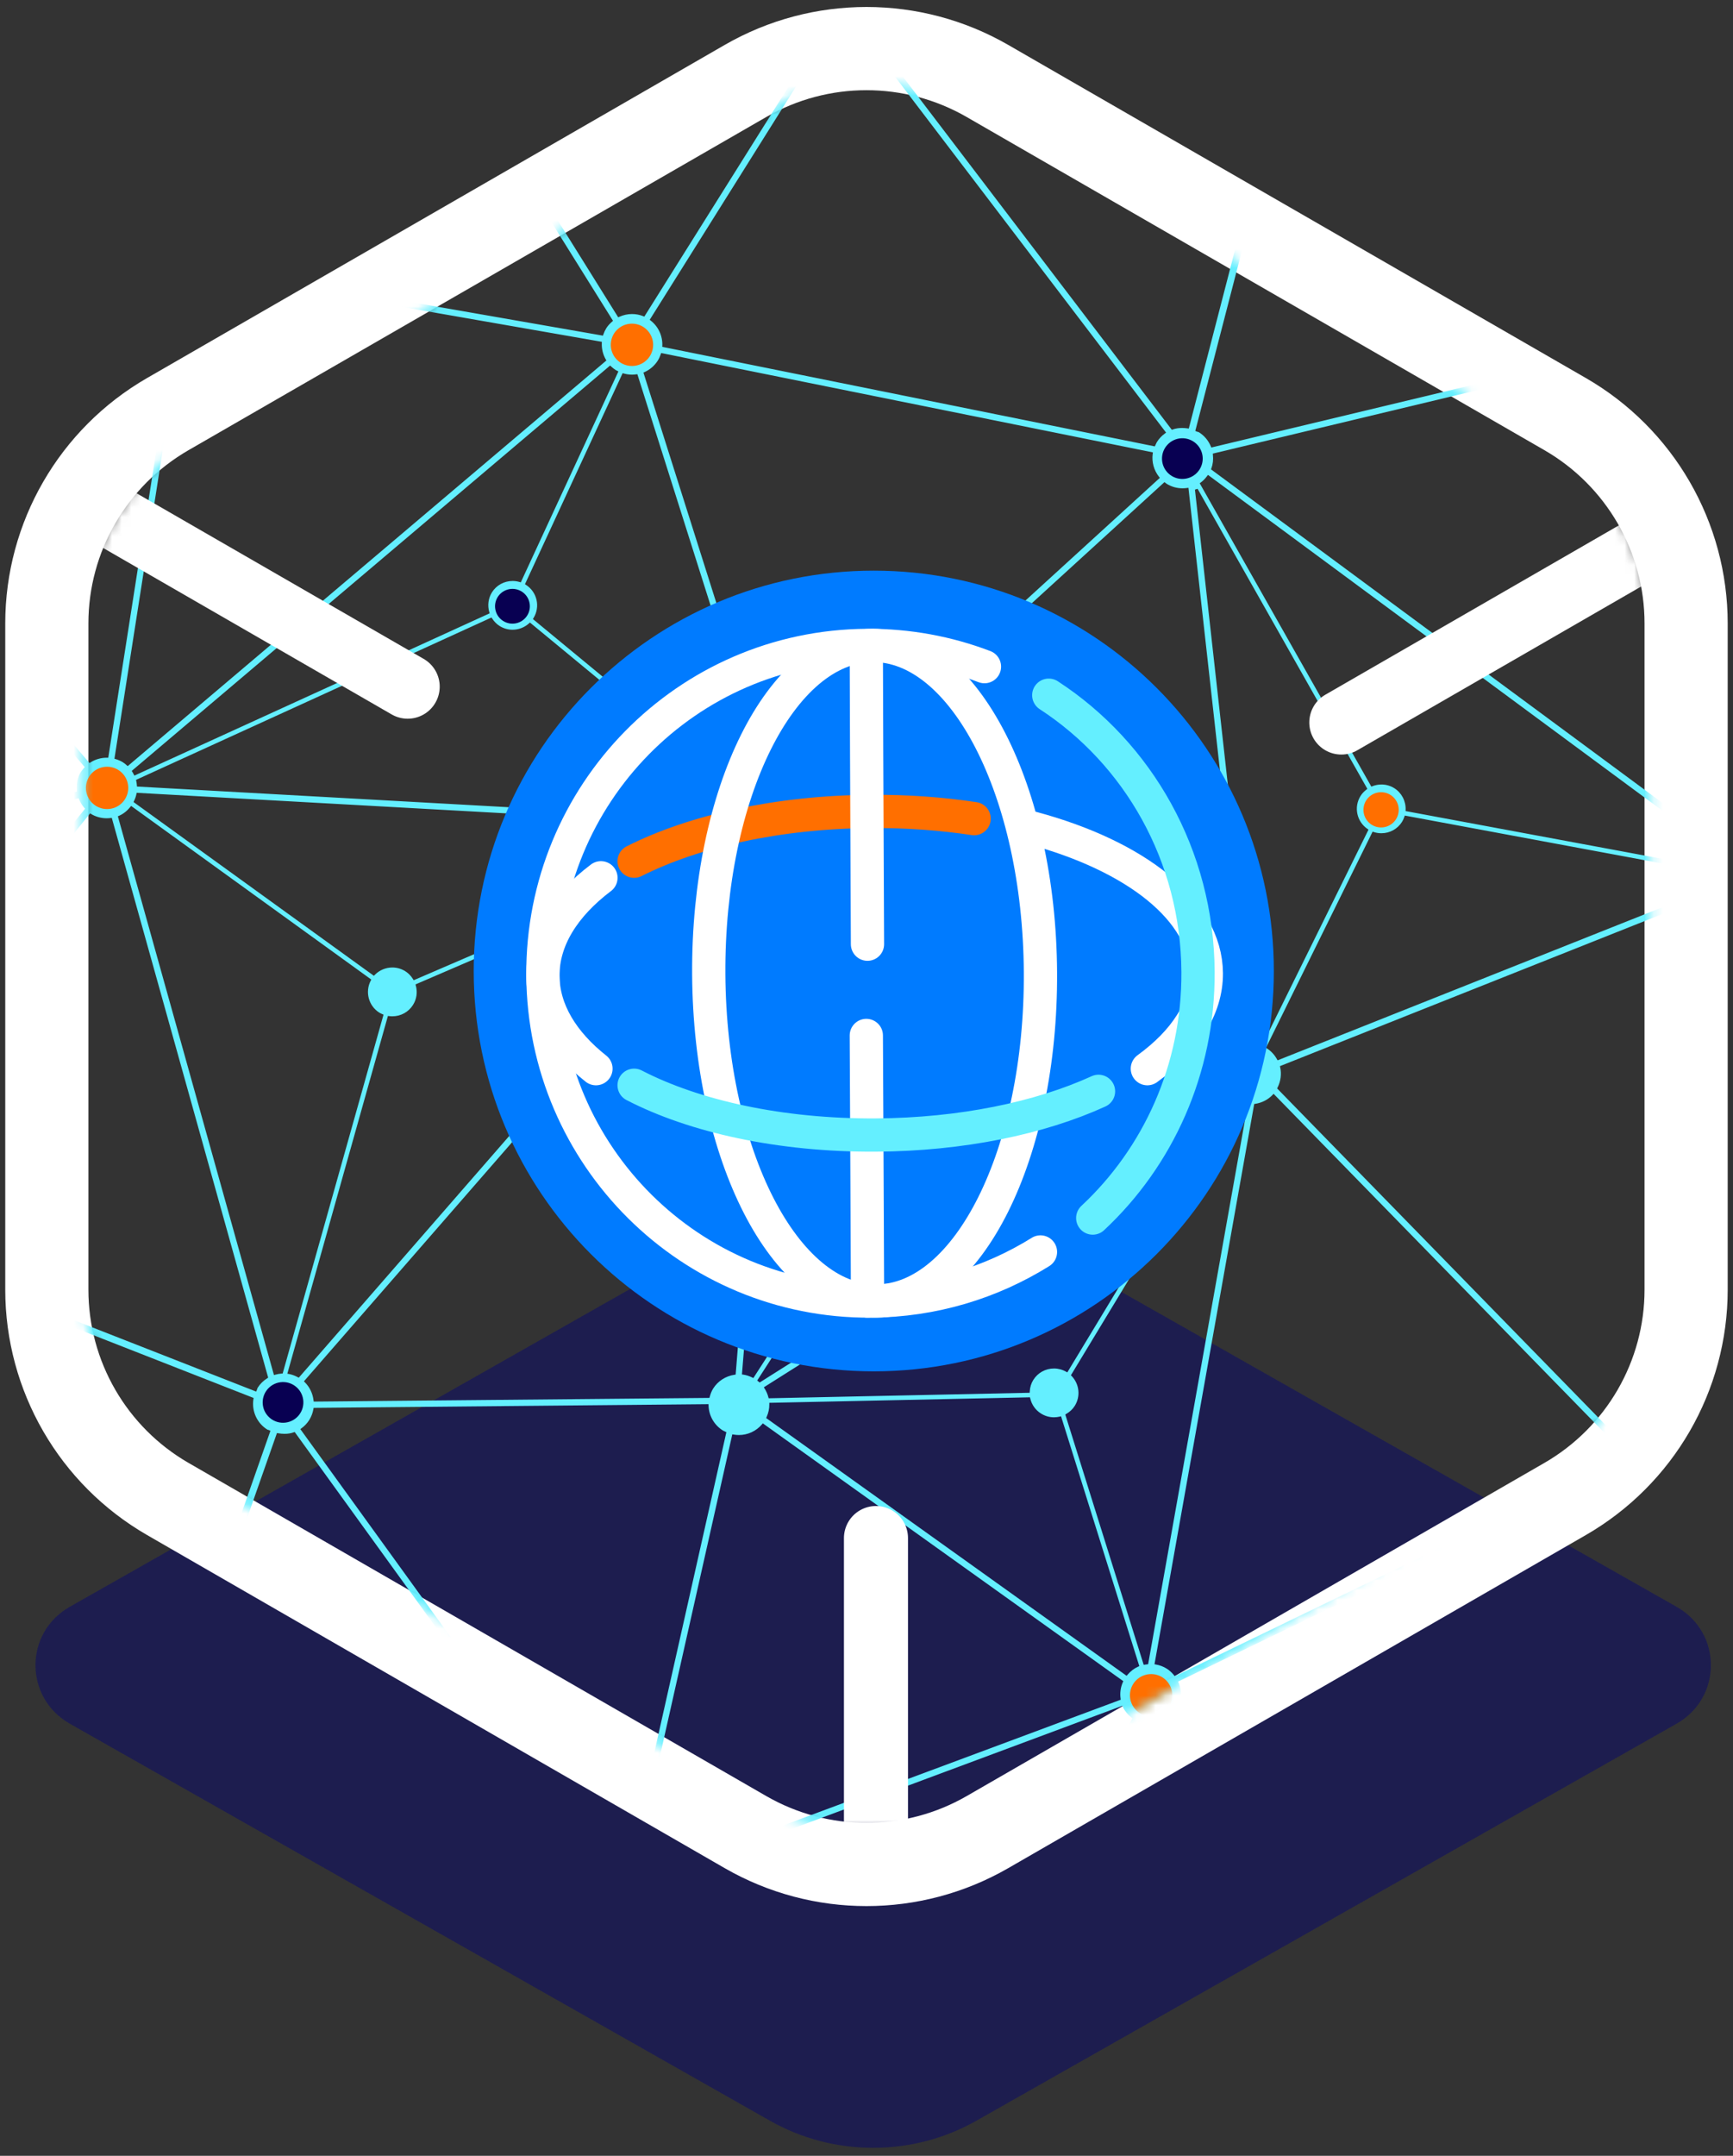 <?xml version="1.0" encoding="UTF-8"?>
<svg width="181px" height="225px" viewBox="0 0 181 225" version="1.1" xmlns="http://www.w3.org/2000/svg" xmlns:xlink="http://www.w3.org/1999/xlink">
    <rect x="0" y="0" width="181" height="225" fill="#333333" stroke="none"/>
    <!-- Generator: Sketch 51.2 (57519) - http://www.bohemiancoding.com/sketch -->
    <title>Gartner badge Copy</title>
    <desc>Created with Sketch.</desc>
    <defs>
        <path d="M93.287,2.749 L106.882,10.587 L152.148,36.823 C159.627,41.158 164.23,49.141 164.23,57.777 L164.23,124.88 C164.23,133.516 159.627,141.499 152.148,145.833 L94.456,179.273 C86.925,183.639 77.628,183.639 70.097,179.273 L12.405,145.833 C5.272,141.7 0.756,134.248 0.352,126.077 L0.352,56.814 C0.69,49.948 3.917,43.588 9.153,39.258 L74.448,1.613 C76.868,0.716 79.397,0.216 81.938,0.112 C82.05,0.111 82.163,0.11 82.276,0.11 C86.053,0.11 89.83,0.989 93.287,2.749 L93.287,2.749 Z" id="path-1"></path>
        <path d="M93.287,2.749 L106.882,10.587 L152.148,36.823 C159.627,41.158 164.23,49.141 164.23,57.777 L164.23,124.88 C164.23,133.516 159.627,141.499 152.148,145.833 L94.456,179.273 C86.925,183.639 77.628,183.639 70.097,179.273 L12.405,145.833 C5.272,141.7 0.756,134.248 0.352,126.077 L0.352,56.814 C0.69,49.948 3.917,43.588 9.153,39.258 L74.448,1.613 C76.868,0.716 79.397,0.216 81.938,0.112 C82.05,0.111 82.163,0.11 82.276,0.11 C86.053,0.11 89.83,0.989 93.287,2.749" id="path-3"></path>
        <path d="M81.938,0.112 C78.062,0.27 74.214,1.352 70.738,3.355 L12.518,36.921 C4.971,41.272 0.322,49.312 0.322,58.014 L0.322,124.88 C0.322,133.516 4.925,141.499 12.405,145.833 L70.097,179.273 C77.628,183.639 86.925,183.639 94.456,179.273 L152.148,145.833 C159.627,141.499 164.23,133.516 164.23,124.88 L164.23,57.777 C164.23,49.141 159.627,41.158 152.148,36.823 L94.456,3.384 C90.69,1.201 86.483,0.11 82.276,0.11 C82.163,0.11 82.05,0.111 81.938,0.112" id="path-5"></path>
        <path d="M81.938,0.112 C78.062,0.27 74.214,1.352 70.738,3.355 L12.518,36.921 C4.971,41.272 0.322,49.312 0.322,58.014 L0.322,124.88 C0.322,133.516 4.925,141.499 12.405,145.833 L70.097,179.273 C77.628,183.639 86.925,183.639 94.456,179.273 L152.148,145.833 C159.627,141.499 164.23,133.516 164.23,124.88 L164.23,57.777 C164.23,49.141 159.627,41.158 152.148,36.823 L94.456,3.384 C90.69,1.201 86.483,0.11 82.276,0.11 C82.163,0.11 82.05,0.111 81.938,0.112" id="path-7"></path>
        <path d="M81.938,0.112 C78.062,0.27 74.214,1.352 70.738,3.355 L12.518,36.921 C4.971,41.272 0.322,49.312 0.322,58.014 L0.322,124.88 C0.322,133.516 4.925,141.499 12.405,145.833 L70.097,179.273 C77.628,183.639 86.925,183.639 94.456,179.273 L152.148,145.833 C159.627,141.499 164.23,133.516 164.23,124.88 L164.23,57.777 C164.23,49.141 159.627,41.158 152.148,36.823 L94.456,3.384 C90.69,1.201 86.483,0.11 82.276,0.11 C82.163,0.11 82.05,0.111 81.938,0.112" id="path-9"></path>
        <path d="M81.938,0.112 C78.062,0.27 74.214,1.352 70.738,3.355 L12.518,36.921 C4.971,41.272 0.322,49.312 0.322,58.014 L0.322,124.88 C0.322,133.516 4.925,141.499 12.405,145.833 L70.097,179.273 C77.628,183.639 86.925,183.639 94.456,179.273 L152.148,145.833 C159.627,141.499 164.23,133.516 164.23,124.88 L164.23,57.777 C164.23,49.141 159.627,41.158 152.148,36.823 L94.456,3.384 C90.69,1.201 86.483,0.11 82.276,0.11 C82.163,0.11 82.05,0.111 81.938,0.112" id="path-11"></path>
        <path d="M81.938,0.112 C78.062,0.27 74.214,1.352 70.738,3.355 L12.518,36.921 C4.971,41.272 0.322,49.312 0.322,58.014 L0.322,124.88 C0.322,133.516 4.925,141.499 12.405,145.833 L70.097,179.273 C77.628,183.639 86.925,183.639 94.456,179.273 L152.148,145.833 C159.627,141.499 164.23,133.516 164.23,124.88 L164.23,57.777 C164.23,49.141 159.627,41.158 152.148,36.823 L94.456,3.384 C90.69,1.201 86.483,0.11 82.276,0.11 C82.163,0.11 82.05,0.111 81.938,0.112" id="path-13"></path>
        <path d="M81.938,0.112 C78.062,0.27 74.214,1.352 70.738,3.355 L12.518,36.921 C4.971,41.272 0.322,49.312 0.322,58.014 L0.322,124.88 C0.322,133.516 4.925,141.499 12.405,145.833 L70.097,179.273 C77.628,183.639 86.925,183.639 94.456,179.273 L152.148,145.833 C159.627,141.499 164.23,133.516 164.23,124.88 L164.23,57.777 C164.23,49.141 159.627,41.158 152.148,36.823 L94.456,3.384 C90.69,1.201 86.483,0.11 82.276,0.11 C82.163,0.11 82.05,0.111 81.938,0.112" id="path-15"></path>
        <path d="M81.938,0.112 C78.062,0.27 74.214,1.352 70.738,3.355 L12.518,36.921 C4.971,41.272 0.322,49.312 0.322,58.014 L0.322,124.88 C0.322,133.516 4.925,141.499 12.405,145.833 L70.097,179.273 C77.628,183.639 86.925,183.639 94.456,179.273 L152.148,145.833 C159.627,141.499 164.23,133.516 164.23,124.88 L164.23,57.777 C164.23,49.141 159.627,41.158 152.148,36.823 L94.456,3.384 C90.69,1.201 86.483,0.11 82.276,0.11 C82.163,0.11 82.05,0.111 81.938,0.112" id="path-17"></path>
        <path d="M81.938,0.112 C78.062,0.27 74.214,1.352 70.738,3.355 L12.518,36.921 C4.971,41.272 0.322,49.312 0.322,58.014 L0.322,124.88 C0.322,133.516 4.925,141.499 12.405,145.833 L70.097,179.273 C77.628,183.639 86.925,183.639 94.456,179.273 L152.148,145.833 C159.627,141.499 164.23,133.516 164.23,124.88 L164.23,57.777 C164.23,49.141 159.627,41.158 152.148,36.823 L94.456,3.384 C90.69,1.201 86.483,0.11 82.276,0.11 C82.163,0.11 82.05,0.111 81.938,0.112" id="path-19"></path>
        <path d="M81.938,0.112 C78.062,0.27 74.214,1.352 70.738,3.355 L12.518,36.921 C4.971,41.272 0.322,49.312 0.322,58.014 L0.322,124.88 C0.322,133.516 4.925,141.499 12.405,145.833 L70.097,179.273 C77.628,183.639 86.925,183.639 94.456,179.273 L152.148,145.833 C159.627,141.499 164.23,133.516 164.23,124.88 L164.23,57.777 C164.23,49.141 159.627,41.158 152.148,36.823 L94.456,3.384 C90.69,1.201 86.483,0.11 82.276,0.11 C82.163,0.11 82.05,0.111 81.938,0.112" id="path-21"></path>
    </defs>
    <g id="Desktop" stroke="none" stroke-width="1" fill="none" fill-rule="evenodd">
        <g id="HOME-+-Dark-Gradient--Copy" transform="translate(-777, -3790)">
            <g id="Gartner-badge-Copy" transform="translate(780, 3795)">
                <g id="Group-13">
                    <g id="Group-10" transform="translate(0, 117.738)" fill="#000076" opacity="0.427">
                        <path d="M77.429,98.605 C84.07,102.371 92.315,102.371 98.969,98.605 L172.104,57.164 C176.888,54.446 176.888,47.664 172.104,44.959 L98.969,3.506 C92.328,-0.26 84.083,-0.26 77.429,3.506 L4.294,44.959 C-0.49,47.664 -0.49,54.446 4.294,57.164" id="Fill-8"></path>
                    </g>
                    <path d="M173.103,129.599 L173.103,60.066 C173.103,51.053 168.286,42.724 160.465,38.218 L100.135,3.451 C92.315,-1.055 82.679,-1.055 74.859,3.451 L14.528,38.218 C6.708,42.724 1.891,51.053 1.891,60.066 L1.891,129.599 C1.891,138.612 6.708,146.94 14.528,151.447 L74.859,186.214 C82.679,190.72 92.315,190.72 100.135,186.214 L160.465,151.447 C168.286,146.94 173.103,138.612 173.103,129.599 Z" id="Stroke-11" stroke="#FFFFFF" stroke-width="8.685"></path>
                </g>
                <g id="Group-48" transform="translate(5.197, 3.465)">
                    <g id="Group-20">
                        <g id="Group-16">
                            <mask id="mask-2" fill="white">
                                <use xlink:href="#path-1"></use>
                            </mask>
                            <g id="Clip-15"></g>
                            <path d="M23.439,-33.393 L23.5,-33.279 C23.886,-32.562 24.001,-31.764 23.824,-31.031 L23.793,-30.907 L77.137,-9.488 L77.202,-9.598 C77.213,-9.618 77.222,-9.639 77.232,-9.66 C77.236,-9.671 77.241,-9.683 77.249,-9.694 C77.542,-10.163 77.988,-10.533 78.61,-10.824 L78.722,-10.877 L65.201,-60.505 L65.074,-60.491 C64.941,-60.476 64.805,-60.469 64.672,-60.469 C63.846,-60.469 63.101,-60.752 62.519,-61.289 C62.514,-61.294 62.505,-61.309 62.497,-61.322 C62.482,-61.349 62.462,-61.381 62.432,-61.412 L62.343,-61.503 L23.439,-33.393 Z M80.019,-11.142 C80.616,-11.142 81.157,-10.993 81.628,-10.698 C82.161,-10.364 82.57,-9.843 82.843,-9.15 L82.89,-9.031 L127.313,-19.559 L127.315,-19.674 C127.326,-20.267 127.53,-20.869 127.905,-21.414 L127.989,-21.538 L67.193,-61.595 L67.094,-61.486 L67.074,-61.451 C66.792,-61.15 66.432,-60.895 66.021,-60.713 L65.904,-60.662 L79.41,-11.094 L79.537,-11.11 C79.7,-11.131 79.861,-11.142 80.019,-11.142 Z M-38.014,-14.686 L-37.96,-14.538 C-37.681,-13.766 -37.709,-12.931 -38.04,-12.184 L-38.091,-12.068 L8.972,17.392 L9.055,17.294 C9.656,16.587 10.536,16.181 11.468,16.181 C11.505,16.181 11.542,16.181 11.578,16.182 L11.706,16.186 L19.864,-28.735 L19.743,-28.776 C19.479,-28.864 19.256,-28.967 19.062,-29.088 C18.527,-29.423 18.109,-29.904 17.851,-30.479 L17.799,-30.596 L-38.014,-14.686 Z M23.489,-30.189 C23.478,-30.169 23.469,-30.148 23.459,-30.127 C23.454,-30.115 23.449,-30.103 23.442,-30.091 C23.283,-29.839 23.07,-29.601 22.791,-29.365 L22.694,-29.282 L56.372,24.654 L56.49,24.599 C56.903,24.41 57.361,24.31 57.815,24.31 C58.216,24.31 58.609,24.385 58.983,24.534 L59.098,24.578 L77.99,-5.519 L77.893,-5.601 C76.976,-6.377 76.583,-7.586 76.867,-8.755 L76.897,-8.88 L23.553,-30.299 L23.489,-30.189 Z M12.351,16.298 L12.472,16.339 C12.737,16.427 12.959,16.53 13.154,16.651 C14.11,17.249 14.661,18.288 14.629,19.43 L14.625,19.558 L54.777,26.566 L54.818,26.447 C54.905,26.197 55.005,25.983 55.124,25.794 C55.274,25.553 55.468,25.334 55.734,25.102 L55.828,25.019 L22.145,-28.924 L22.029,-28.873 C21.641,-28.703 21.214,-28.618 20.76,-28.618 C20.719,-28.618 20.678,-28.618 20.637,-28.619 L20.509,-28.624 L12.351,16.298 Z M83.044,-8.331 L83.052,-8.206 C83.099,-7.466 82.963,-6.85 82.632,-6.324 C82.515,-6.138 82.375,-5.962 82.204,-5.788 L82.115,-5.697 L114.192,36.393 L114.293,36.358 C114.591,36.255 114.916,36.202 115.261,36.202 C115.445,36.202 115.637,36.217 115.832,36.246 L115.963,36.267 L129.63,-16.522 L129.499,-16.565 C129.042,-16.717 128.646,-16.945 128.323,-17.243 C127.929,-17.606 127.659,-18.074 127.47,-18.716 L127.431,-18.85 L83.044,-8.331 Z M59.661,24.912 L59.765,24.994 C60.565,25.619 61.017,26.597 60.977,27.609 L60.971,27.735 L112.417,38.125 L112.503,37.937 C112.548,37.836 112.59,37.742 112.645,37.654 C112.858,37.315 113.136,37.02 113.471,36.777 L113.594,36.688 L81.587,-5.31 L81.475,-5.248 C81.004,-4.988 80.471,-4.85 79.936,-4.85 C79.495,-4.85 79.066,-4.941 78.662,-5.12 L78.545,-5.172 L59.661,24.912 Z M116.644,36.507 L116.75,36.56 C116.808,36.589 116.864,36.602 116.915,36.614 C116.959,36.624 116.996,36.633 117.025,36.651 C117.582,36.999 118.011,37.51 118.267,38.127 L118.314,38.243 L167.651,26.427 L167.662,26.324 C167.714,25.825 167.868,25.371 168.118,24.973 C168.178,24.876 168.264,24.798 168.354,24.716 C168.408,24.665 168.465,24.614 168.516,24.558 L168.605,24.462 L132.752,-17.345 L132.64,-17.245 C132.031,-16.704 131.297,-16.418 130.515,-16.418 L130.346,-16.42 L116.644,36.507 Z M-24.974,37.945 C-24.381,37.945 -23.806,38.108 -23.313,38.418 C-23.037,38.59 -22.787,38.817 -22.547,39.113 L-22.466,39.211 L8.588,20.676 L8.539,20.558 C8.209,19.765 8.221,18.856 8.573,18.063 L8.624,17.946 L-38.439,-11.513 L-38.522,-11.416 C-38.952,-10.908 -39.516,-10.554 -40.149,-10.393 L-40.299,-10.354 L-25.601,38.002 L-25.474,37.983 C-25.308,37.958 -25.139,37.945 -24.974,37.945 Z M-22.123,39.768 L-22.074,39.886 C-21.677,40.839 -21.764,41.925 -22.308,42.791 C-22.399,42.937 -22.512,43.068 -22.62,43.19 L-22.704,43.286 L1.149,71.173 L1.256,71.105 C1.764,70.786 2.35,70.617 2.95,70.617 L3.11,70.619 L10.656,22.396 L10.534,22.359 C10.232,22.266 9.992,22.161 9.779,22.027 C9.503,21.855 9.252,21.627 9.012,21.332 L8.931,21.232 L-22.123,39.768 Z M3.756,70.722 L3.878,70.759 C4.181,70.853 4.421,70.958 4.633,71.091 C4.788,71.187 4.926,71.306 5.043,71.409 L5.139,71.494 L55.136,29.158 L55.074,29.052 C54.775,28.531 54.631,27.938 54.657,27.339 L54.662,27.21 L14.516,20.203 L14.476,20.324 C14.385,20.602 14.284,20.824 14.158,21.024 C13.578,21.949 12.57,22.502 11.463,22.502 L11.303,22.5 L3.756,70.722 Z M5.561,71.993 L5.629,72.101 C5.681,72.184 5.729,72.27 5.774,72.357 L5.837,72.484 L42.943,55.547 L42.907,55.425 C42.701,54.721 42.802,53.967 43.184,53.357 C43.651,52.615 44.456,52.172 45.339,52.172 C45.588,52.172 45.835,52.208 46.073,52.279 L46.196,52.315 L56.39,30.304 L56.271,30.237 C56.245,30.222 56.219,30.21 56.192,30.198 C56.171,30.189 56.149,30.18 56.128,30.167 C55.949,30.054 55.778,29.922 55.623,29.774 L55.527,29.684 L5.561,71.993 Z M46.632,52.508 L46.739,52.578 C47.903,53.334 48.249,54.853 47.527,56.037 L47.461,56.146 L70.997,75.568 L71.093,75.484 C71.425,75.189 71.81,74.972 72.234,74.839 L72.374,74.794 L58.371,30.59 L58.247,30.606 C58.104,30.626 57.958,30.637 57.814,30.637 C57.524,30.637 57.235,30.596 56.954,30.517 L56.832,30.483 L46.632,52.508 Z M73.192,74.682 C73.791,74.682 74.374,74.847 74.875,75.161 C75.033,75.259 75.186,75.379 75.345,75.526 L75.444,75.618 L112.941,41.407 L112.856,41.3 C112.316,40.617 112.076,39.739 112.197,38.889 L112.217,38.752 L60.858,28.379 L60.816,28.502 C60.729,28.756 60.628,28.972 60.508,29.164 C60.175,29.693 59.696,30.11 59.124,30.368 L59.004,30.421 L73.026,74.684 L73.192,74.682 Z M6.008,72.93 L6.036,73.047 C6.069,73.189 6.084,73.337 6.098,73.5 L6.11,73.626 L70.094,77.182 L70.124,77.065 C70.216,76.712 70.337,76.417 70.496,76.164 C70.509,76.143 70.527,76.123 70.543,76.103 C70.562,76.08 70.581,76.057 70.599,76.032 L70.677,75.92 L47.151,56.508 L47.056,56.593 C46.582,57.023 45.969,57.259 45.332,57.259 C44.859,57.259 44.395,57.125 43.991,56.873 C43.681,56.679 43.417,56.415 43.208,56.089 L43.138,55.982 L6.008,72.93 Z M118.469,38.878 L118.483,39.007 C118.537,39.505 118.483,39.981 118.323,40.419 L118.285,40.523 L172.695,80.697 L172.784,80.631 C173.233,80.295 173.774,80.085 174.347,80.023 L174.486,80.007 L171.692,29.711 L171.521,29.75 C171.287,29.804 171.046,29.831 170.805,29.831 C170.211,29.831 169.628,29.663 169.122,29.346 C168.371,28.877 167.865,28.131 167.697,27.248 L167.668,27.096 L118.469,38.878 Z M136.088,73.412 C136.562,73.412 137.025,73.545 137.427,73.797 C138.192,74.276 138.646,75.142 138.611,76.059 L138.606,76.186 L171.63,82.326 L171.67,82.203 C171.763,81.912 171.865,81.682 171.994,81.477 C172.017,81.44 172.047,81.406 172.075,81.372 C172.098,81.344 172.122,81.315 172.144,81.286 L172.232,81.167 L117.966,41.099 L117.878,41.218 C117.673,41.494 117.449,41.722 117.21,41.896 L117.104,41.973 L135.029,73.634 L135.148,73.588 C135.451,73.472 135.767,73.412 136.088,73.412 Z M172.683,29.184 C172.591,29.258 172.503,29.327 172.41,29.382 L172.332,29.427 L175.143,80.026 L175.258,80.047 C175.664,80.122 176.039,80.265 176.373,80.474 C177.074,80.914 177.57,81.604 177.767,82.419 L177.795,82.532 L225.389,82.468 L225.408,82.343 C225.482,81.853 225.665,81.398 225.95,80.993 L226.022,80.889 L172.878,29.03 L172.683,29.184 Z M-49.537,86.71 L-49.436,86.786 C-49.391,86.821 -49.342,86.847 -49.294,86.871 C-49.249,86.893 -49.211,86.912 -49.183,86.939 C-48.872,87.225 -48.624,87.569 -48.442,87.961 L-48.39,88.077 L-0.154,74.138 L-0.163,74.018 C-0.222,73.276 -0.081,72.629 0.254,72.094 C0.346,71.948 0.459,71.816 0.566,71.693 L0.651,71.598 L-23.201,43.711 L-23.31,43.779 C-23.809,44.094 -24.389,44.26 -24.986,44.26 C-25.329,44.26 -25.669,44.205 -25.997,44.096 L-26.114,44.058 L-49.537,86.71 Z M32.78,92.511 C33.258,92.511 33.725,92.645 34.132,92.9 C34.455,93.102 34.728,93.382 34.943,93.731 L35.01,93.84 L70.132,78.715 L70.103,78.594 C70.051,78.382 70.021,78.17 70.013,77.966 L70.008,77.832 L6.077,74.279 L6.052,74.404 C6.004,74.643 5.922,74.881 5.802,75.133 L5.749,75.243 L30.853,93.379 L30.942,93.287 C31.419,92.794 32.09,92.511 32.78,92.511 Z M116.607,42.638 L123.066,100.53 L123.249,100.575 C123.325,100.593 123.4,100.611 123.474,100.637 L123.598,100.681 L134.734,78.124 L134.629,78.052 C133.497,77.276 133.179,75.76 133.906,74.603 C134.06,74.358 134.258,74.144 134.513,73.947 L134.614,73.869 L116.882,42.549 L116.607,42.638 Z M75.847,76.136 L75.909,76.239 C76.328,76.948 76.455,77.778 76.265,78.578 L76.238,78.69 L120.058,101.491 L120.135,101.413 C120.689,100.842 121.437,100.504 122.241,100.46 L122.398,100.451 L115.926,42.445 L115.776,42.466 C115.621,42.488 115.464,42.499 115.31,42.499 C114.717,42.499 114.143,42.336 113.651,42.027 C113.628,42.013 113.608,41.996 113.589,41.979 C113.565,41.96 113.543,41.941 113.518,41.923 L113.42,41.856 L75.847,76.136 Z M124.025,100.892 L124.136,100.963 C124.565,101.241 124.915,101.619 125.175,102.088 L125.238,102.202 L171.581,83.777 L171.562,83.659 C171.524,83.422 171.514,83.175 171.532,82.925 L171.542,82.794 L138.524,76.655 L138.483,76.776 C138.412,76.983 138.331,77.159 138.234,77.312 C137.767,78.056 136.961,78.5 136.077,78.5 C135.807,78.5 135.539,78.458 135.283,78.374 L135.162,78.335 L124.025,100.892 Z M88.202,105.859 C88.675,105.859 89.135,105.991 89.534,106.241 C90.058,106.568 90.444,107.083 90.621,107.693 L90.656,107.815 L119.241,103.825 L119.238,103.693 C119.226,103.178 119.354,102.648 119.61,102.161 L119.678,102.03 L76.003,79.304 L75.932,79.427 C75.92,79.448 75.91,79.47 75.9,79.492 C75.894,79.507 75.888,79.522 75.879,79.535 C75.644,79.909 75.332,80.228 74.95,80.483 L74.843,80.554 L87.281,106.023 L87.402,105.984 C87.664,105.901 87.932,105.859 88.202,105.859 Z M177.378,84.848 C177.376,84.848 177.367,84.858 177.359,84.869 L177.296,84.967 L202.427,111.42 L202.53,111.351 C202.955,111.07 203.443,110.921 203.94,110.921 C204.35,110.921 204.762,111.025 205.133,111.22 L205.24,111.276 L226.278,85.07 L226.194,84.977 C225.766,84.51 225.498,83.949 225.399,83.311 L225.38,83.186 L177.821,83.25 L177.812,83.387 C177.771,83.969 177.629,84.446 177.378,84.848 Z M-32.338,114.065 C-31.764,114.065 -31.186,114.224 -30.666,114.525 L-30.556,114.588 L0.688,75.939 L0.606,75.845 C0.378,75.587 0.2,75.297 0.061,74.959 L0.011,74.836 L-48.23,88.776 L-48.214,88.901 C-48.086,89.89 -48.365,90.814 -49.001,91.502 C-49.018,91.521 -49.046,91.537 -49.077,91.556 C-49.114,91.578 -49.156,91.603 -49.197,91.641 L-49.29,91.727 L-33.767,114.417 L-33.652,114.362 C-33.241,114.165 -32.799,114.065 -32.338,114.065 Z M5.41,75.757 C5.075,76.174 4.678,76.484 4.23,76.682 L4.112,76.732 L20.416,135.048 L20.558,135.009 C20.79,134.944 21.006,134.906 21.219,134.894 L21.324,134.887 L31.86,97.434 L31.706,97.365 C31.604,97.32 31.509,97.278 31.419,97.222 C30.302,96.523 29.909,95.057 30.524,93.884 L30.583,93.771 L5.498,75.648 L5.41,75.757 Z M21.813,134.906 L21.973,134.936 C22.278,134.991 22.591,135.103 22.903,135.27 L23.007,135.325 L71.045,80.188 L70.947,80.091 C70.719,79.864 70.524,79.592 70.366,79.283 L70.304,79.159 L35.201,94.276 L35.233,94.399 C35.422,95.097 35.318,95.813 34.94,96.416 C34.472,97.161 33.663,97.606 32.777,97.606 C32.666,97.606 32.554,97.599 32.444,97.584 L32.318,97.568 L21.813,134.906 Z M74.289,80.811 C74.105,80.879 73.953,80.924 73.811,80.953 L73.702,80.974 L69.293,134.984 L69.431,135.004 C69.732,135.047 70.047,135.147 70.367,135.303 L70.485,135.362 L86.602,110.402 L86.506,110.318 C85.552,109.488 85.344,108.113 86.014,107.047 C86.2,106.749 86.445,106.497 86.743,106.295 L86.849,106.223 L74.415,80.765 L74.289,80.811 Z M70.887,135.617 L70.989,135.701 C70.989,135.701 71.05,135.747 71.059,135.756 L71.143,135.827 L119.655,105.183 L119.594,105.063 C119.482,104.843 119.4,104.633 119.345,104.421 L119.311,104.295 L90.725,108.285 L90.725,108.413 C90.723,108.896 90.59,109.36 90.342,109.757 C89.875,110.5 89.071,110.943 88.189,110.943 L88.188,110.943 C87.818,110.943 87.459,110.864 87.121,110.71 L87.005,110.657 L70.887,135.617 Z M-29.985,115.021 L-29.9,115.115 C-29.197,115.889 -28.925,116.924 -29.154,117.956 L-29.181,118.079 L18.553,136.771 L18.613,136.65 C18.639,136.599 18.655,136.546 18.67,136.493 C18.684,136.444 18.696,136.402 18.718,136.368 C18.965,135.976 19.301,135.642 19.72,135.379 L19.813,135.321 L3.478,76.895 L3.351,76.911 C3.215,76.928 3.076,76.937 2.94,76.937 C2.373,76.937 1.814,76.784 1.324,76.493 L1.214,76.427 L-29.985,115.021 Z M71.579,136.326 L71.657,136.451 C71.841,136.74 71.974,137.046 72.053,137.358 L72.083,137.471 L99.346,136.897 L99.354,136.76 C99.378,136.314 99.504,135.908 99.727,135.553 C100.194,134.808 101.001,134.363 101.884,134.363 C102.326,134.363 102.765,134.48 103.151,134.699 L103.276,134.77 L120.575,106.194 L120.472,106.115 C120.325,106 120.213,105.901 120.119,105.804 L120.035,105.716 L71.579,136.326 Z M23.544,135.704 L23.642,135.802 C24.144,136.298 24.466,136.967 24.55,137.688 L24.566,137.819 L65.899,137.432 L65.928,137.323 C66.02,136.977 66.134,136.701 66.289,136.455 C66.777,135.679 67.59,135.154 68.519,135.016 L68.636,134.999 L73.042,81.008 L72.897,80.996 C72.472,80.956 72.064,80.833 71.683,80.627 L71.579,80.571 L23.544,135.704 Z M125.482,102.808 L125.51,102.931 C125.667,103.628 125.569,104.377 125.235,105.04 L125.188,105.133 L160.483,141.275 L160.58,141.224 C161.041,140.984 161.553,140.857 162.061,140.857 C162.204,140.857 162.349,140.867 162.491,140.887 L162.627,140.906 L173.923,86.231 L173.792,86.192 C173.473,86.099 173.221,85.99 172.999,85.851 C172.495,85.536 172.09,85.08 171.828,84.531 L171.768,84.407 L125.482,102.808 Z M176.705,85.587 C176.128,86.063 175.413,86.326 174.69,86.327 L174.57,86.327 L163.255,141.104 L163.44,141.188 C163.544,141.234 163.642,141.278 163.733,141.335 C163.849,141.407 163.939,141.506 164.036,141.611 C164.086,141.666 164.138,141.721 164.192,141.774 L164.282,141.859 L201.65,114.69 L201.597,114.579 C201.21,113.76 201.301,112.802 201.844,112.018 L201.912,111.92 L176.812,85.499 L176.705,85.587 Z M205.804,111.721 L205.883,111.814 C206.688,112.762 206.716,114.099 205.948,115.066 L205.873,115.161 L236.406,150.553 L236.513,150.487 C236.766,150.33 237.018,150.216 237.285,150.137 L237.406,150.101 L228.617,86.022 L228.49,86.02 C227.99,86.012 227.475,85.858 226.962,85.564 L226.853,85.502 L205.804,111.721 Z M164.733,142.422 L164.794,142.536 C165.071,143.049 165.198,143.603 165.17,144.183 L165.164,144.303 L192.102,150.949 L192.158,150.855 C192.19,150.801 192.218,150.746 192.246,150.691 C192.303,150.581 192.356,150.478 192.435,150.393 C192.911,149.878 193.583,149.594 194.326,149.594 C194.379,149.594 194.431,149.595 194.485,149.598 L194.606,149.605 L202.978,115.847 L202.867,115.796 C202.622,115.684 202.386,115.568 202.188,115.39 L202.185,115.383 L202.158,115.356 L202.069,115.276 L164.733,142.422 Z M195.307,149.777 L195.417,149.828 C195.668,149.943 195.91,150.062 196.11,150.247 C196.518,150.623 196.775,151.133 196.873,151.76 L196.892,151.881 L235.002,153.154 L235.009,153.009 C235.048,152.28 235.305,151.617 235.754,151.093 L235.836,150.996 L205.322,115.626 L205.216,115.687 C204.819,115.914 204.391,116.03 203.943,116.03 C203.895,116.03 203.848,116.029 203.801,116.026 L203.678,116.019 L195.307,149.777 Z M103.652,135.069 L103.73,135.15 C104.541,135.995 104.675,137.275 104.055,138.262 C103.841,138.604 103.541,138.887 103.166,139.104 L103.064,139.163 L111.255,165.294 L111.384,165.27 C111.441,165.259 111.499,165.253 111.556,165.247 L111.718,165.228 L122.127,106.78 L121.975,106.76 C121.694,106.721 121.4,106.633 121.102,106.497 L120.982,106.442 L103.652,135.069 Z M72.151,137.946 L72.154,138.093 C72.16,138.54 72.066,138.987 71.872,139.423 L71.823,139.533 L109.471,166.438 L109.558,166.335 C109.881,165.955 110.257,165.667 110.676,165.481 L110.797,165.427 L102.623,139.353 L102.489,139.385 C102.291,139.432 102.087,139.457 101.884,139.457 C101.406,139.457 100.94,139.323 100.535,139.068 C99.96,138.71 99.559,138.148 99.405,137.488 L99.377,137.371 L72.151,137.946 Z M124.716,105.806 C124.24,106.307 123.612,106.631 122.899,106.743 L122.796,106.76 L112.382,165.232 L112.527,165.258 C112.936,165.33 113.317,165.475 113.659,165.69 C113.938,165.864 114.19,166.093 114.431,166.39 L114.504,166.481 L159.017,144.958 L158.986,144.84 C158.754,143.974 158.885,143.086 159.354,142.339 C159.477,142.144 159.634,141.953 159.834,141.758 L159.94,141.656 L124.821,105.695 L124.716,105.806 Z M-29.519,118.853 C-29.557,118.917 -29.59,118.982 -29.625,119.049 C-29.701,119.195 -29.772,119.334 -29.88,119.451 C-29.92,119.494 -29.971,119.526 -30.031,119.562 C-30.086,119.595 -30.14,119.629 -30.191,119.672 L-30.287,119.754 L5.104,176.838 L5.229,176.763 C5.728,176.464 6.273,176.313 6.85,176.313 C7.048,176.313 7.25,176.331 7.449,176.368 L7.573,176.391 L20.046,140.87 L19.934,140.811 C19.883,140.784 19.833,140.773 19.793,140.764 C19.764,140.757 19.738,140.751 19.723,140.741 C18.642,140.065 18.073,138.815 18.273,137.556 L18.291,137.439 L-29.455,118.743 L-29.519,118.853 Z M24.559,138.474 L24.537,138.595 C24.466,139.006 24.319,139.391 24.102,139.738 C23.894,140.07 23.62,140.361 23.289,140.603 L23.171,140.69 L55.597,185.516 L55.705,185.471 C56.089,185.312 56.496,185.232 56.914,185.232 C57.127,185.232 57.342,185.253 57.552,185.296 L57.694,185.325 L67.667,141.012 L67.564,140.961 C67.529,140.943 67.493,140.928 67.457,140.911 C67.402,140.886 67.347,140.861 67.294,140.828 C66.395,140.265 65.838,139.294 65.807,138.231 L65.802,138.087 L24.559,138.474 Z M58.312,185.558 L58.411,185.611 C58.442,185.628 58.475,185.642 58.507,185.656 C58.541,185.672 58.575,185.687 58.608,185.707 C59.121,186.028 59.529,186.492 59.791,187.05 L59.849,187.173 L108.857,168.931 L108.84,168.814 C108.758,168.231 108.84,167.64 109.075,167.106 L109.124,166.996 L71.475,140.089 L71.387,140.192 C70.782,140.902 69.902,141.308 68.974,141.308 C68.791,141.308 68.606,141.292 68.426,141.26 L68.287,141.236 L58.312,185.558 Z M8.251,176.63 L8.363,176.69 C8.416,176.718 8.47,176.745 8.523,176.772 C8.72,176.872 8.905,176.966 9.062,177.11 C9.732,177.729 10.089,178.597 10.067,179.557 L10.063,179.684 L53.962,187.426 L54.005,187.311 C54.032,187.24 54.053,187.168 54.074,187.096 C54.116,186.959 54.156,186.827 54.229,186.71 C54.401,186.435 54.63,186.184 54.927,185.944 L55.035,185.856 L22.58,140.99 L22.475,141.026 C22.186,141.13 21.866,141.182 21.526,141.182 C21.312,141.182 21.086,141.162 20.851,141.121 L20.728,141.1 L8.251,176.63 Z M164.954,145.128 C164.928,145.2 164.905,145.272 164.884,145.343 C164.845,145.474 164.807,145.598 164.738,145.709 C164.677,145.807 164.603,145.894 164.525,145.986 L164.406,146.128 L194.929,191.845 L194.046,154.685 L193.926,154.665 C193.361,154.572 192.922,154.374 192.582,154.061 C191.964,153.492 191.689,152.654 191.827,151.762 L191.848,151.629 L165.001,145.006 L164.954,145.128 Z M196.839,152.715 C196.725,153.228 196.539,153.609 196.256,153.915 C195.92,154.279 195.471,154.517 194.884,154.643 L194.764,154.668 L195.641,191.559 L195.764,191.577 C196.237,191.644 196.632,191.78 196.972,191.992 C196.989,192.004 197.008,192.024 197.029,192.048 C197.056,192.078 197.086,192.112 197.128,192.143 L197.228,192.216 L235.697,155.13 L235.623,155.026 C235.383,154.692 235.22,154.35 235.123,153.979 L235.096,153.872 L196.866,152.596 L196.839,152.715 Z M163.799,146.662 C163.492,146.864 163.16,147.012 162.81,147.098 L162.683,147.13 L166.973,180.741 L167.071,180.765 C167.361,180.837 167.605,180.936 167.816,181.068 C168.792,181.679 169.234,182.879 168.887,183.985 L168.847,184.117 L192.432,193.312 L192.494,193.196 C192.511,193.165 192.525,193.133 192.539,193.102 C192.555,193.065 192.57,193.03 192.592,192.995 C192.91,192.489 193.37,192.083 193.924,191.821 L194.078,191.748 L163.922,146.581 L163.799,146.662 Z M60.03,187.804 L60.047,187.922 C60.135,188.498 60.03,189.124 59.746,189.734 L59.695,189.845 L87.149,209.527 L87.237,209.443 C87.723,208.982 88.355,208.729 89.016,208.729 C89.272,208.729 89.526,208.767 89.771,208.842 L89.888,208.877 L110.074,170.88 L109.981,170.804 C109.565,170.462 109.263,170.088 109.082,169.69 L109.025,169.566 L60.03,187.804 Z M128.715,210.317 C129.102,210.317 129.479,210.388 129.837,210.527 L129.965,210.576 L160.53,146.808 L160.414,146.739 C160.4,146.73 160.385,146.724 160.371,146.717 C159.954,146.458 159.613,146.108 159.347,145.673 L159.277,145.558 L114.849,167.04 L114.901,167.169 C115.294,168.119 115.205,169.201 114.664,170.062 C114.307,170.631 113.779,171.065 113.138,171.318 L113.003,171.371 L127.627,210.502 L127.76,210.462 C128.073,210.366 128.394,210.317 128.715,210.317 Z M130.529,210.912 L130.623,210.985 C130.74,211.076 130.853,211.165 130.948,211.263 L131.041,211.356 L164.806,185.18 L164.684,185.062 C163.821,184.23 163.657,182.89 164.294,181.875 C164.734,181.174 165.494,180.73 166.327,180.686 L166.485,180.678 L162.21,147.189 L162.049,147.19 C161.801,147.19 161.542,147.154 161.257,147.081 L161.14,147.051 L130.529,210.912 Z M90.52,209.225 L90.616,209.302 C90.652,209.331 90.689,209.349 90.72,209.364 C90.742,209.376 90.762,209.385 90.773,209.395 C91.193,209.782 91.46,210.322 91.547,210.956 L91.563,211.076 L125.618,212.843 L125.648,212.725 C125.729,212.399 125.817,212.083 125.997,211.796 C126.233,211.419 126.549,211.099 126.934,210.844 L127.031,210.779 L112.358,171.516 L112.246,171.527 C112.175,171.533 112.104,171.536 112.033,171.536 C111.656,171.536 111.259,171.454 110.823,171.286 L110.701,171.239 L90.52,209.225 Z M131.329,211.735 L131.396,211.847 C131.576,212.146 131.703,212.446 131.774,212.738 L131.81,212.887 L192.363,195.903 L192.309,195.754 C192.092,195.15 192.063,194.504 192.225,193.883 L192.258,193.756 L168.64,184.548 L168.574,184.646 C168.102,185.349 167.313,185.768 166.465,185.768 C166.068,185.768 165.671,185.673 165.315,185.495 L165.232,185.453 L131.329,211.735 Z M128.685,216.654 C128.09,216.654 127.508,216.486 127.001,216.169 C126.168,215.648 125.649,214.744 125.578,213.689 L125.569,213.558 L91.524,211.792 L91.495,211.911 C91.376,212.401 91.193,212.768 90.918,213.064 C90.428,213.594 89.731,213.899 89.008,213.899 C88.352,213.899 87.726,213.654 87.245,213.21 C86.43,212.459 86.204,211.259 86.684,210.226 L86.735,210.115 L59.276,190.429 L59.188,190.523 C58.571,191.176 57.718,191.55 56.848,191.55 C56.279,191.55 55.721,191.389 55.233,191.084 C54.284,190.491 53.747,189.433 53.798,188.255 L53.803,188.127 L9.961,180.393 L9.921,180.513 C9.77,180.962 9.542,181.352 9.243,181.674 C8.633,182.334 7.768,182.713 6.866,182.713 C6.052,182.713 5.272,182.409 4.674,181.856 C3.377,180.66 3.281,178.683 4.455,177.354 L4.528,177.272 L-30.875,120.169 L-30.991,120.219 C-31.401,120.393 -31.833,120.48 -32.276,120.48 C-33.086,120.48 -33.858,120.179 -34.45,119.633 C-35.761,118.424 -35.842,116.377 -34.632,115.069 C-34.615,115.05 -34.587,115.034 -34.556,115.015 C-34.519,114.993 -34.477,114.967 -34.437,114.93 L-34.343,114.844 L-49.866,92.154 L-49.981,92.208 C-50.421,92.42 -50.911,92.531 -51.398,92.531 C-52.206,92.531 -52.978,92.231 -53.571,91.684 C-54.882,90.475 -54.963,88.428 -53.753,87.12 C-53.144,86.461 -52.279,86.084 -51.381,86.084 C-50.998,86.084 -50.623,86.15 -50.265,86.281 L-50.145,86.325 L-26.745,43.715 L-26.85,43.638 C-28.214,42.64 -28.575,40.828 -27.693,39.421 C-27.371,38.908 -26.905,38.499 -26.346,38.238 L-26.23,38.183 L-40.967,-10.301 L-41.072,-10.304 C-41.643,-10.329 -42.165,-10.486 -42.622,-10.772 C-43.34,-11.223 -43.841,-11.925 -44.03,-12.751 C-44.22,-13.576 -44.076,-14.427 -43.625,-15.145 C-43.041,-16.077 -42.033,-16.633 -40.93,-16.633 C-40.335,-16.633 -39.752,-16.466 -39.246,-16.148 C-38.925,-15.948 -38.64,-15.681 -38.396,-15.356 L-38.335,-15.275 L17.633,-31.229 L17.616,-31.355 C17.514,-32.11 17.667,-32.839 18.058,-33.462 C18.642,-34.393 19.65,-34.95 20.753,-34.95 C21.348,-34.95 21.931,-34.782 22.438,-34.465 C22.573,-34.379 22.684,-34.27 22.801,-34.153 C22.837,-34.118 22.872,-34.083 22.909,-34.049 L22.998,-33.963 L61.92,-62.087 L61.861,-62.199 C61.231,-63.424 61.418,-64.859 62.337,-65.853 C62.948,-66.513 63.814,-66.892 64.714,-66.892 C65.529,-66.892 66.308,-66.587 66.907,-66.034 C67.917,-65.103 68.201,-63.615 67.612,-62.333 L67.56,-62.218 L128.505,-22.063 L128.588,-22.126 C129.169,-22.569 129.884,-22.814 130.599,-22.814 C131.384,-22.814 132.134,-22.52 132.711,-21.988 C133.803,-20.981 134.026,-19.35 133.253,-18.022 L133.201,-17.931 L169.158,23.998 L169.264,23.938 C169.765,23.656 170.324,23.506 170.881,23.506 C171.454,23.506 172.013,23.667 172.497,23.97 C173.981,24.9 174.432,26.861 173.501,28.343 C173.475,28.373 173.46,28.389 173.447,28.408 L173.379,28.51 L226.53,80.376 L226.631,80.3 C227.21,79.865 227.918,79.626 228.626,79.626 C229.41,79.626 230.16,79.918 230.737,80.45 C232.047,81.658 232.129,83.705 230.919,85.014 C230.558,85.404 230.092,85.674 229.452,85.864 L229.33,85.899 L238.119,149.978 L238.245,149.98 C239.076,149.994 239.817,150.279 240.387,150.805 C241.697,152.013 241.779,154.06 240.569,155.369 C239.967,156.02 239.146,156.379 238.256,156.379 L238.256,156.379 C237.558,156.379 236.859,156.146 236.291,155.725 L236.19,155.651 L197.755,192.704 L197.831,192.807 C198.611,193.866 198.669,195.263 197.976,196.365 C197.391,197.298 196.384,197.854 195.281,197.854 C194.686,197.854 194.104,197.686 193.597,197.369 C193.274,197.166 192.987,196.899 192.744,196.573 L192.683,196.493 L131.852,213.555 L131.845,213.66 C131.815,214.216 131.658,214.723 131.381,215.166 C130.796,216.098 129.788,216.654 128.685,216.654 Z" id="Fill-14" fill="#64EFFF" mask="url(#mask-2)"></path>
                        </g>
                        <g id="Group-19">
                            <mask id="mask-4" fill="white">
                                <use xlink:href="#path-3"></use>
                            </mask>
                            <g id="Clip-18"></g>
                            <path d="M109.912,169.108 C109.557,167.94 110.218,166.705 111.388,166.352 C112.557,165.997 113.794,166.657 114.148,167.825 C114.503,168.994 113.842,170.228 112.672,170.582 C111.502,170.935 110.266,170.276 109.912,169.108" id="Fill-17" fill="#FF6F00" mask="url(#mask-4)"></path>
                        </g>
                    </g>
                    <g id="Group-23">
                        <mask id="mask-6" fill="white">
                            <use xlink:href="#path-5"></use>
                        </mask>
                        <g id="Clip-22"></g>
                        <path d="M-8.606,39.044 C-7.224,39.427 -5.891,39.983 -4.64,40.704 C-4.64,40.704 15.253,52.173 34.382,63.201" id="Stroke-21" stroke="#FFFFFF" stroke-width="6.691" stroke-linecap="round" stroke-linejoin="round" mask="url(#mask-6)"></path>
                    </g>
                    <g id="Group-26">
                        <mask id="mask-8" fill="white">
                            <use xlink:href="#path-7"></use>
                        </mask>
                        <g id="Clip-25"></g>
                        <path d="M174.883,42.784 C173.501,43.167 172.168,43.723 170.917,44.444 C170.917,44.444 151.024,55.913 131.895,66.941" id="Stroke-24" stroke="#FFFFFF" stroke-width="6.691" stroke-linecap="round" stroke-linejoin="round" mask="url(#mask-8)"></path>
                    </g>
                    <g id="Group-29">
                        <mask id="mask-10" fill="white">
                            <use xlink:href="#path-9"></use>
                        </mask>
                        <g id="Clip-28"></g>
                        <path d="M83.292,152.062 L83.292,184.493" id="Stroke-27" stroke="#FFFFFF" stroke-width="6.691" stroke-linecap="round" stroke-linejoin="round" mask="url(#mask-10)"></path>
                    </g>
                    <g id="Group-32">
                        <mask id="mask-12" fill="white">
                            <use xlink:href="#path-11"></use>
                        </mask>
                        <g id="Clip-31"></g>
                        <path d="M57.643,29.728 C56.423,29.637 55.509,28.577 55.6,27.359 C55.691,26.142 56.752,25.229 57.971,25.32 C59.19,25.41 60.105,26.471 60.014,27.687 C59.924,28.905 58.862,29.819 57.643,29.728" id="Fill-30" fill="#FF6F00" mask="url(#mask-12)"></path>
                    </g>
                    <g id="Group-35">
                        <mask id="mask-14" fill="white">
                            <use xlink:href="#path-13"></use>
                        </mask>
                        <g id="Clip-34"></g>
                        <path d="M135.911,77.891 C134.896,77.816 134.135,76.933 134.21,75.92 C134.286,74.906 135.17,74.146 136.185,74.222 C137.2,74.297 137.961,75.18 137.886,76.193 C137.81,77.207 136.926,77.967 135.911,77.891" id="Fill-33" fill="#FF6F00" mask="url(#mask-14)"></path>
                    </g>
                    <g id="Group-38">
                        <mask id="mask-16" fill="white">
                            <use xlink:href="#path-15"></use>
                        </mask>
                        <g id="Clip-37"></g>
                        <path d="M0.868,74.409 C0.513,73.241 1.174,72.006 2.344,71.652 C3.513,71.298 4.749,71.958 5.104,73.126 C5.459,74.294 4.798,75.528 3.628,75.882 C2.458,76.236 1.222,75.577 0.868,74.409" id="Fill-36" fill="#FF6F00" mask="url(#mask-16)"></path>
                    </g>
                    <g id="Group-41">
                        <mask id="mask-18" fill="white">
                            <use xlink:href="#path-17"></use>
                        </mask>
                        <g id="Clip-40"></g>
                        <path d="M43.586,55.337 C43.294,54.378 43.837,53.365 44.798,53.073 C45.758,52.783 46.774,53.325 47.065,54.284 C47.356,55.244 46.814,56.257 45.853,56.548 C44.893,56.839 43.877,56.297 43.586,55.337" id="Fill-39" fill="#080052" mask="url(#mask-18)"></path>
                    </g>
                    <g id="Group-44">
                        <mask id="mask-20" fill="white">
                            <use xlink:href="#path-19"></use>
                        </mask>
                        <g id="Clip-43"></g>
                        <path d="M113.184,39.679 C113.029,38.517 113.847,37.449 115.011,37.294 C116.175,37.139 117.244,37.956 117.4,39.118 C117.555,40.28 116.737,41.348 115.573,41.503 C114.409,41.659 113.339,40.842 113.184,39.679" id="Fill-42" fill="#080052" mask="url(#mask-20)"></path>
                    </g>
                    <g id="Group-47">
                        <mask id="mask-22" fill="white">
                            <use xlink:href="#path-21"></use>
                        </mask>
                        <g id="Clip-46"></g>
                        <path d="M19.256,138.184 C19.101,137.022 19.918,135.954 21.082,135.798 C22.246,135.644 23.315,136.46 23.47,137.622 C23.626,138.784 22.808,139.853 21.644,140.008 C20.481,140.163 19.411,139.346 19.256,138.184" id="Fill-45" fill="#080052" mask="url(#mask-22)"></path>
                    </g>
                </g>
                <g id="Group-71" transform="translate(45.906, 53.701)">
                    <path d="M42.354,84.425 C19.278,84.425 0.57,65.718 0.57,42.641 C0.57,19.564 19.278,0.857 42.354,0.857 C65.431,0.857 84.138,19.564 84.138,42.641 C84.138,65.718 65.431,84.425 42.354,84.425 Z" id="Fill-51" fill="#007BFF"></path>
                    <g id="Group-2" transform="translate(7.795, 8.661)" stroke-width="3.473">
                        <path d="M51.969,63.305 C46.82,66.515 40.753,68.384 34.25,68.425 C15.447,68.538 0.114,53.313 0.001,34.418 C-0.113,15.524 15.037,0.115 33.839,0.001 C38.163,-0.025 42.304,0.76 46.119,2.214" id="Stroke-53" stroke="#FFFFFF" stroke-linecap="round" stroke-linejoin="round"></path>
                        <path d="M9.528,22.52 C15.787,19.368 24.576,17.381 34.318,17.324 C38.059,17.303 41.663,17.568 45.039,18.077" id="Stroke-55" stroke="#FF6F00" stroke-linecap="round" stroke-linejoin="round"></path>
                        <path d="M51.967,34.109 C52.082,53.003 44.419,68.367 34.854,68.425 C25.286,68.482 17.439,53.211 17.324,34.316 C17.21,15.421 24.872,0.057 34.438,0 C44.005,-0.057 51.852,15.214 51.967,34.109 Z" id="Stroke-57" stroke="#FFFFFF"></path>
                        <path d="M51.102,19.055 C61.91,21.96 69.252,27.64 69.291,34.214 C69.314,37.9 67.036,41.333 63.132,44.173" id="Stroke-59" stroke="#FFFFFF" stroke-linecap="round" stroke-linejoin="round"></path>
                        <path d="M5.542,44.173 C2.061,41.419 0.02,38.09 0,34.494 C-0.021,30.685 2.228,27.146 6.063,24.252" id="Stroke-61" stroke="#FFFFFF" stroke-linecap="round" stroke-linejoin="round"></path>
                        <path d="M52.835,5.197 C62.145,11.255 68.354,21.905 68.425,34.069 C68.485,44.249 64.233,53.424 57.427,59.764" id="Stroke-63" stroke="#64EFFF" stroke-linecap="round" stroke-linejoin="round"></path>
                        <path d="M33.78,0.866 C33.78,0.866 33.834,18.985 33.901,31.181" id="Stroke-65" stroke="#FFFFFF" stroke-linecap="round"></path>
                        <path d="M33.78,40.709 C33.85,53.563 33.908,68.425 33.908,68.425" id="Stroke-67" stroke="#FFFFFF" stroke-linecap="round"></path>
                        <path d="M58.031,46.541 C51.935,49.323 43.756,51.049 34.755,51.101 C24.791,51.159 15.809,49.154 9.528,45.906" id="Stroke-69" stroke="#64EFFF" stroke-linecap="round" stroke-linejoin="round"></path>
                    </g>
                </g>
            </g>
        </g>
    </g>
</svg>
